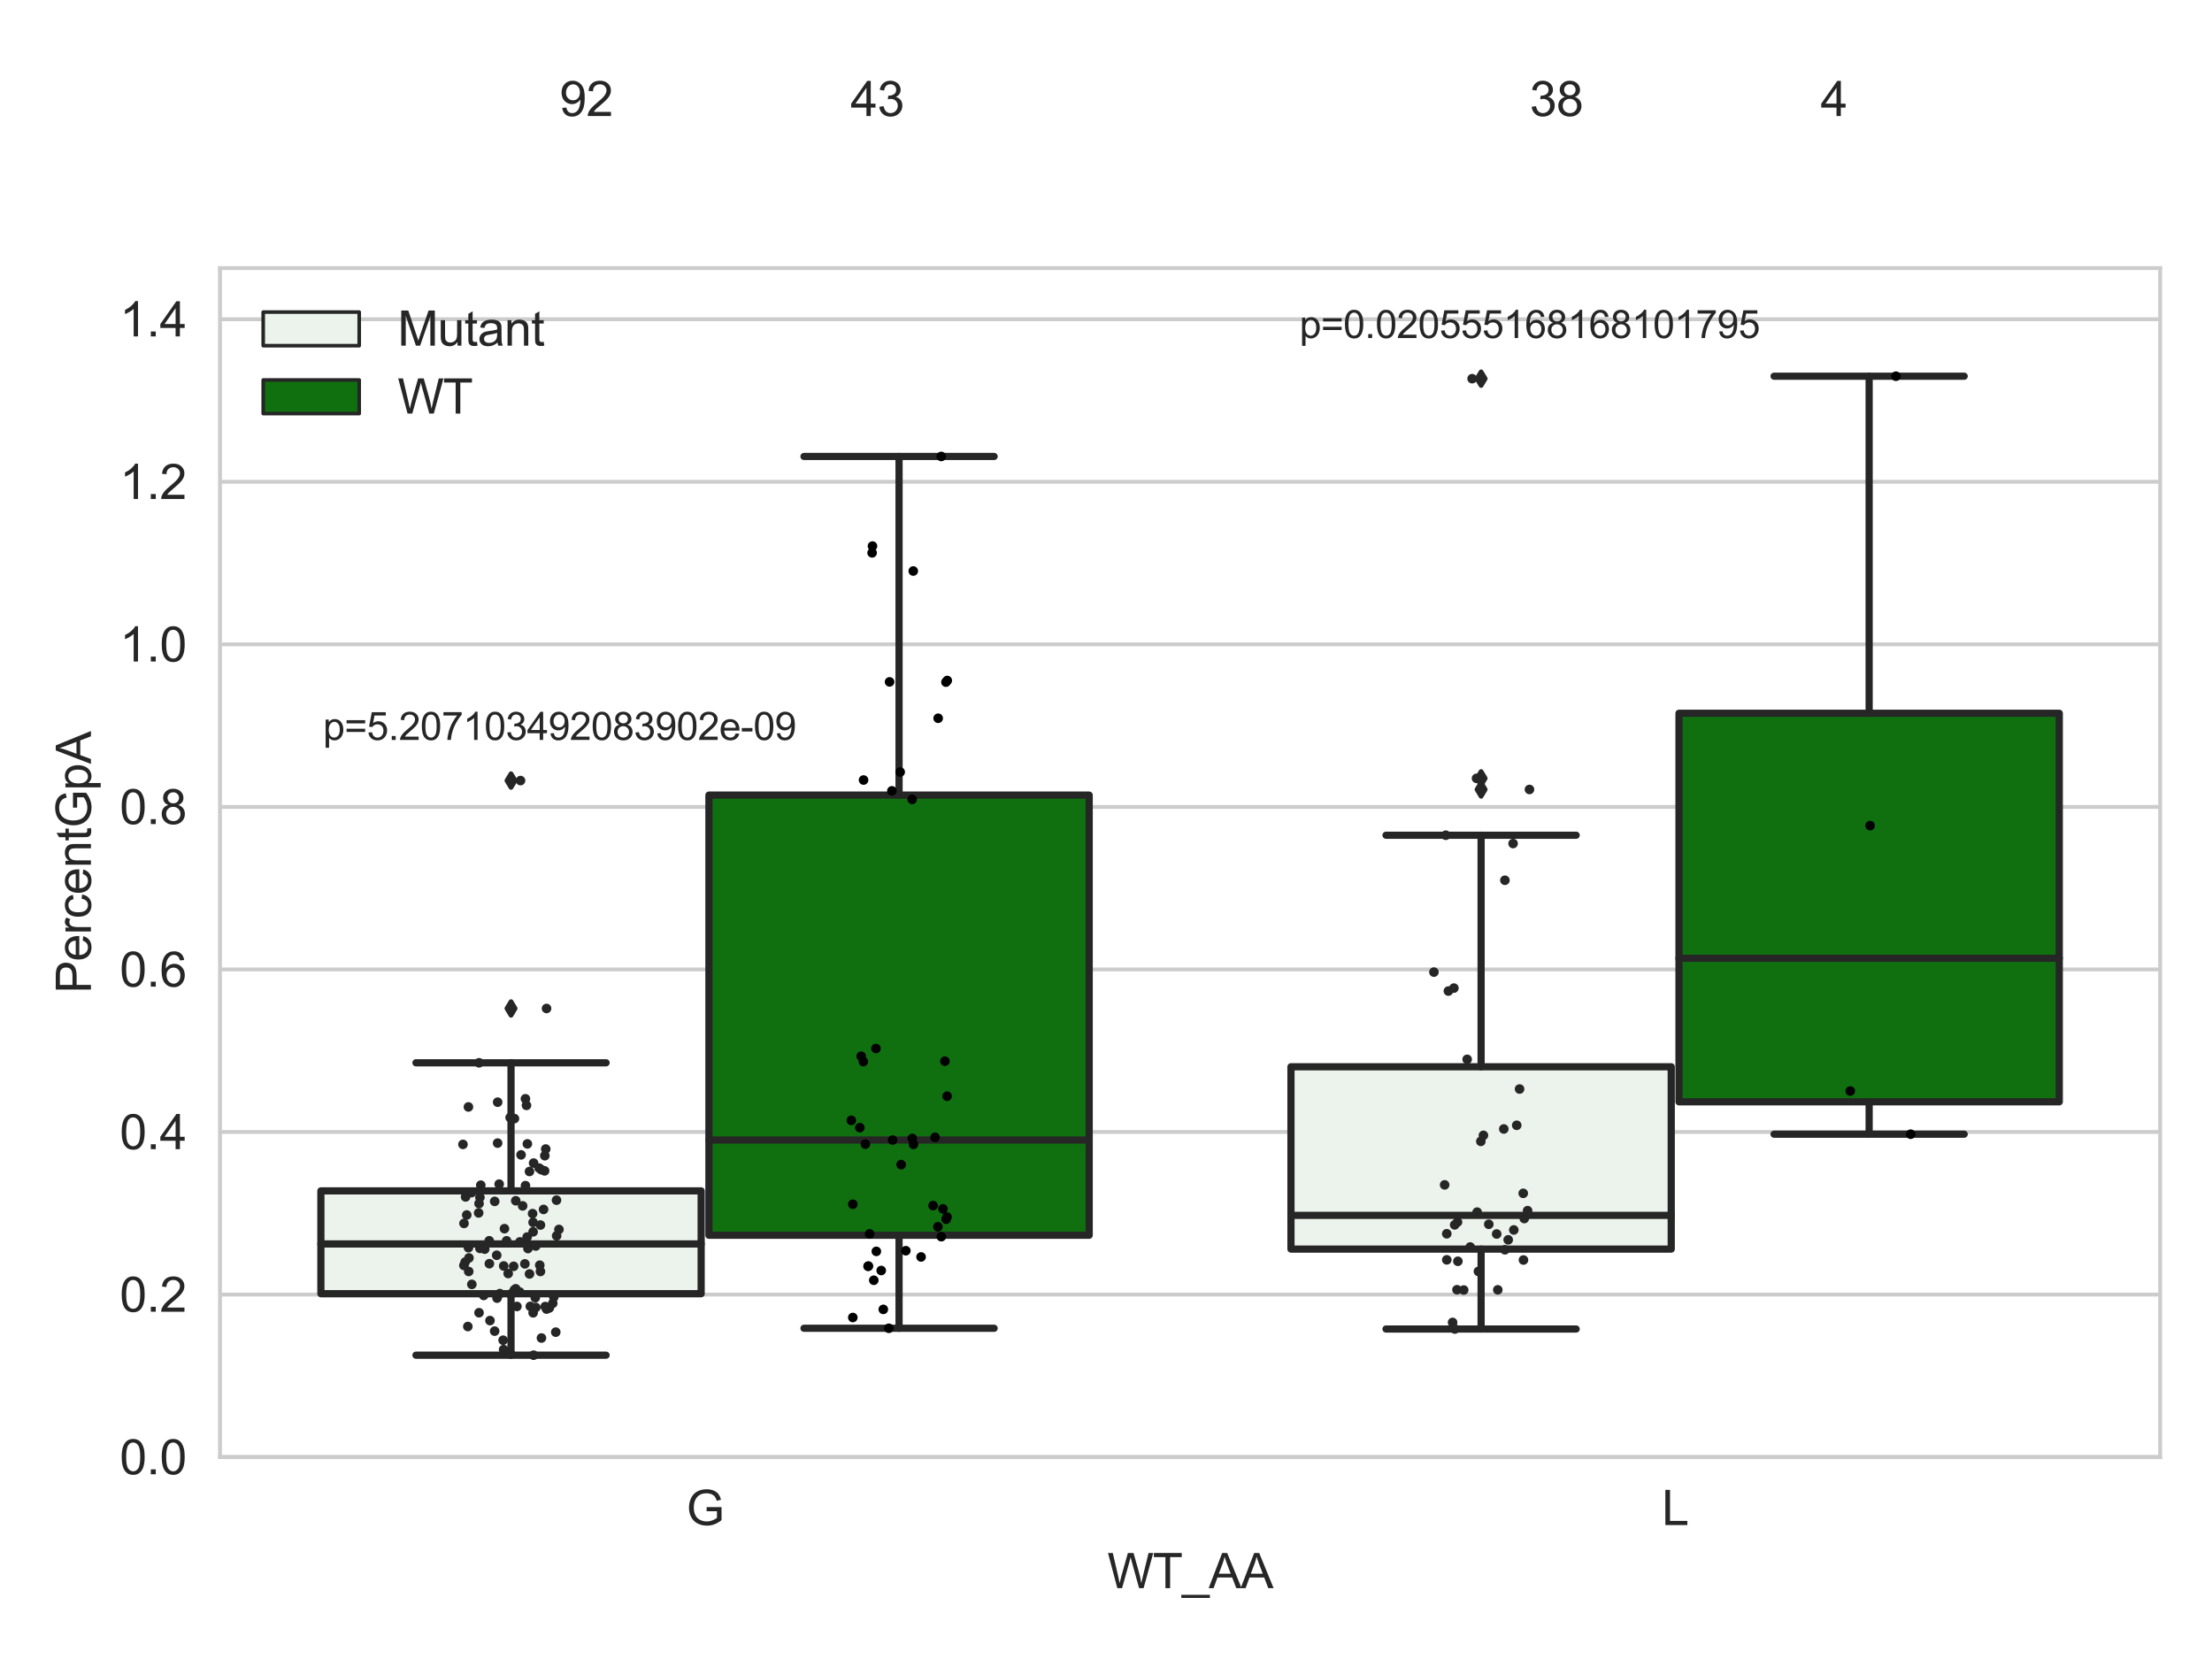 <?xml version="1.0" encoding="utf-8" standalone="no"?>
<!DOCTYPE svg PUBLIC "-//W3C//DTD SVG 1.1//EN"
  "http://www.w3.org/Graphics/SVG/1.1/DTD/svg11.dtd">
<svg xmlns:xlink="http://www.w3.org/1999/xlink" width="460.8pt" height="345.6pt" viewBox="0 0 460.8 345.6" xmlns="http://www.w3.org/2000/svg" version="1.1">
 <defs>
  <style type="text/css">*{stroke-linejoin: round; stroke-linecap: butt}</style>
 </defs>
 <g id="figure_1">
  <g id="patch_1">
   <path d="M 0 345.6 
L 460.8 345.6 
L 460.8 0 
L 0 0 
z
" style="fill: #ffffff"/>
  </g>
  <g id="axes_1">
   <g id="patch_2">
    <path d="M 45.83 303.539 
L 450 303.539 
L 450 55.853 
L 45.83 55.853 
z
" style="fill: #ffffff"/>
   </g>
   <g id="matplotlib.axis_1">
    <g id="xtick_1">
     <g id="text_1">
      <!-- G -->
      <g style="fill: #262626" transform="translate(142.983 317.697)scale(0.1 -0.1)">
       <defs>
        <path id="ArialMT-47" d="M 2638 1797 
L 2638 2334 
L 4578 2338 
L 4578 638 
Q 4131 281 3656 101 
Q 3181 -78 2681 -78 
Q 2006 -78 1454 211 
Q 903 500 622 1047 
Q 341 1594 341 2269 
Q 341 2938 620 3517 
Q 900 4097 1425 4378 
Q 1950 4659 2634 4659 
Q 3131 4659 3532 4498 
Q 3934 4338 4162 4050 
Q 4391 3763 4509 3300 
L 3963 3150 
Q 3859 3500 3706 3700 
Q 3553 3900 3268 4020 
Q 2984 4141 2638 4141 
Q 2222 4141 1919 4014 
Q 1616 3888 1430 3681 
Q 1244 3475 1141 3228 
Q 966 2803 966 2306 
Q 966 1694 1177 1281 
Q 1388 869 1791 669 
Q 2194 469 2647 469 
Q 3041 469 3416 620 
Q 3791 772 3984 944 
L 3984 1797 
L 2638 1797 
z
" transform="scale(0.016)"/>
       </defs>
       <use xlink:href="#ArialMT-47"/>
      </g>
     </g>
    </g>
    <g id="xtick_2">
     <g id="text_2">
      <!-- L -->
      <g style="fill: #262626" transform="translate(346.177 317.697)scale(0.1 -0.1)">
       <defs>
        <path id="ArialMT-4c" d="M 469 0 
L 469 4581 
L 1075 4581 
L 1075 541 
L 3331 541 
L 3331 0 
L 469 0 
z
" transform="scale(0.016)"/>
       </defs>
       <use xlink:href="#ArialMT-4c"/>
      </g>
     </g>
    </g>
    <g id="text_3">
     <!-- WT_AA -->
     <g style="fill: #262626" transform="translate(230.691 330.842)scale(0.1 -0.1)">
      <defs>
       <path id="ArialMT-57" d="M 1294 0 
L 78 4581 
L 700 4581 
L 1397 1578 
Q 1509 1106 1591 641 
Q 1766 1375 1797 1488 
L 2669 4581 
L 3400 4581 
L 4056 2263 
Q 4303 1400 4413 641 
Q 4500 1075 4641 1638 
L 5359 4581 
L 5969 4581 
L 4713 0 
L 4128 0 
L 3163 3491 
Q 3041 3928 3019 4028 
Q 2947 3713 2884 3491 
L 1913 0 
L 1294 0 
z
" transform="scale(0.016)"/>
       <path id="ArialMT-54" d="M 1659 0 
L 1659 4041 
L 150 4041 
L 150 4581 
L 3781 4581 
L 3781 4041 
L 2266 4041 
L 2266 0 
L 1659 0 
z
" transform="scale(0.016)"/>
       <path id="ArialMT-5f" d="M -97 -1272 
L -97 -866 
L 3631 -866 
L 3631 -1272 
L -97 -1272 
z
" transform="scale(0.016)"/>
       <path id="ArialMT-41" d="M -9 0 
L 1750 4581 
L 2403 4581 
L 4278 0 
L 3588 0 
L 3053 1388 
L 1138 1388 
L 634 0 
L -9 0 
z
M 1313 1881 
L 2866 1881 
L 2388 3150 
Q 2169 3728 2063 4100 
Q 1975 3659 1816 3225 
L 1313 1881 
z
" transform="scale(0.016)"/>
      </defs>
      <use xlink:href="#ArialMT-57"/>
      <use xlink:href="#ArialMT-54" x="94.385"/>
      <use xlink:href="#ArialMT-5f" x="155.469"/>
      <use xlink:href="#ArialMT-41" x="211.084"/>
      <use xlink:href="#ArialMT-41" x="277.783"/>
     </g>
    </g>
   </g>
   <g id="matplotlib.axis_2">
    <g id="ytick_1">
     <g id="line2d_1">
      <path d="M 45.83 303.539 
L 450 303.539 
" clip-path="url(#p9d0cfd1ca3)" style="fill: none; stroke: #cccccc; stroke-width: 0.8; stroke-linecap: round"/>
     </g>
     <g id="text_4">
      <!-- 0.0 -->
      <g style="fill: #262626" transform="translate(24.93 307.118)scale(0.1 -0.1)">
       <defs>
        <path id="ArialMT-30" d="M 266 2259 
Q 266 3072 433 3567 
Q 600 4063 929 4331 
Q 1259 4600 1759 4600 
Q 2128 4600 2406 4451 
Q 2684 4303 2865 4023 
Q 3047 3744 3150 3342 
Q 3253 2941 3253 2259 
Q 3253 1453 3087 958 
Q 2922 463 2592 192 
Q 2263 -78 1759 -78 
Q 1097 -78 719 397 
Q 266 969 266 2259 
z
M 844 2259 
Q 844 1131 1108 757 
Q 1372 384 1759 384 
Q 2147 384 2411 759 
Q 2675 1134 2675 2259 
Q 2675 3391 2411 3762 
Q 2147 4134 1753 4134 
Q 1366 4134 1134 3806 
Q 844 3388 844 2259 
z
" transform="scale(0.016)"/>
        <path id="ArialMT-2e" d="M 581 0 
L 581 641 
L 1222 641 
L 1222 0 
L 581 0 
z
" transform="scale(0.016)"/>
       </defs>
       <use xlink:href="#ArialMT-30"/>
       <use xlink:href="#ArialMT-2e" x="55.615"/>
       <use xlink:href="#ArialMT-30" x="83.398"/>
      </g>
     </g>
    </g>
    <g id="ytick_2">
     <g id="line2d_2">
      <path d="M 45.83 269.676 
L 450 269.676 
" clip-path="url(#p9d0cfd1ca3)" style="fill: none; stroke: #cccccc; stroke-width: 0.8; stroke-linecap: round"/>
     </g>
     <g id="text_5">
      <!-- 0.2 -->
      <g style="fill: #262626" transform="translate(24.93 273.255)scale(0.1 -0.1)">
       <defs>
        <path id="ArialMT-32" d="M 3222 541 
L 3222 0 
L 194 0 
Q 188 203 259 391 
Q 375 700 629 1000 
Q 884 1300 1366 1694 
Q 2113 2306 2375 2664 
Q 2638 3022 2638 3341 
Q 2638 3675 2398 3904 
Q 2159 4134 1775 4134 
Q 1369 4134 1125 3890 
Q 881 3647 878 3216 
L 300 3275 
Q 359 3922 746 4261 
Q 1134 4600 1788 4600 
Q 2447 4600 2831 4234 
Q 3216 3869 3216 3328 
Q 3216 3053 3103 2787 
Q 2991 2522 2730 2228 
Q 2469 1934 1863 1422 
Q 1356 997 1212 845 
Q 1069 694 975 541 
L 3222 541 
z
" transform="scale(0.016)"/>
       </defs>
       <use xlink:href="#ArialMT-30"/>
       <use xlink:href="#ArialMT-2e" x="55.615"/>
       <use xlink:href="#ArialMT-32" x="83.398"/>
      </g>
     </g>
    </g>
    <g id="ytick_3">
     <g id="line2d_3">
      <path d="M 45.83 235.814 
L 450 235.814 
" clip-path="url(#p9d0cfd1ca3)" style="fill: none; stroke: #cccccc; stroke-width: 0.8; stroke-linecap: round"/>
     </g>
     <g id="text_6">
      <!-- 0.4 -->
      <g style="fill: #262626" transform="translate(24.93 239.393)scale(0.1 -0.1)">
       <defs>
        <path id="ArialMT-34" d="M 2069 0 
L 2069 1097 
L 81 1097 
L 81 1613 
L 2172 4581 
L 2631 4581 
L 2631 1613 
L 3250 1613 
L 3250 1097 
L 2631 1097 
L 2631 0 
L 2069 0 
z
M 2069 1613 
L 2069 3678 
L 634 1613 
L 2069 1613 
z
" transform="scale(0.016)"/>
       </defs>
       <use xlink:href="#ArialMT-30"/>
       <use xlink:href="#ArialMT-2e" x="55.615"/>
       <use xlink:href="#ArialMT-34" x="83.398"/>
      </g>
     </g>
    </g>
    <g id="ytick_4">
     <g id="line2d_4">
      <path d="M 45.83 201.952 
L 450 201.952 
" clip-path="url(#p9d0cfd1ca3)" style="fill: none; stroke: #cccccc; stroke-width: 0.8; stroke-linecap: round"/>
     </g>
     <g id="text_7">
      <!-- 0.6 -->
      <g style="fill: #262626" transform="translate(24.93 205.531)scale(0.1 -0.1)">
       <defs>
        <path id="ArialMT-36" d="M 3184 3459 
L 2625 3416 
Q 2550 3747 2413 3897 
Q 2184 4138 1850 4138 
Q 1581 4138 1378 3988 
Q 1113 3794 959 3422 
Q 806 3050 800 2363 
Q 1003 2672 1297 2822 
Q 1591 2972 1913 2972 
Q 2475 2972 2870 2558 
Q 3266 2144 3266 1488 
Q 3266 1056 3080 686 
Q 2894 316 2569 119 
Q 2244 -78 1831 -78 
Q 1128 -78 684 439 
Q 241 956 241 2144 
Q 241 3472 731 4075 
Q 1159 4600 1884 4600 
Q 2425 4600 2770 4297 
Q 3116 3994 3184 3459 
z
M 888 1484 
Q 888 1194 1011 928 
Q 1134 663 1356 523 
Q 1578 384 1822 384 
Q 2178 384 2434 671 
Q 2691 959 2691 1453 
Q 2691 1928 2437 2201 
Q 2184 2475 1800 2475 
Q 1419 2475 1153 2201 
Q 888 1928 888 1484 
z
" transform="scale(0.016)"/>
       </defs>
       <use xlink:href="#ArialMT-30"/>
       <use xlink:href="#ArialMT-2e" x="55.615"/>
       <use xlink:href="#ArialMT-36" x="83.398"/>
      </g>
     </g>
    </g>
    <g id="ytick_5">
     <g id="line2d_5">
      <path d="M 45.83 168.089 
L 450 168.089 
" clip-path="url(#p9d0cfd1ca3)" style="fill: none; stroke: #cccccc; stroke-width: 0.8; stroke-linecap: round"/>
     </g>
     <g id="text_8">
      <!-- 0.8 -->
      <g style="fill: #262626" transform="translate(24.93 171.668)scale(0.1 -0.1)">
       <defs>
        <path id="ArialMT-38" d="M 1131 2484 
Q 781 2613 612 2850 
Q 444 3088 444 3419 
Q 444 3919 803 4259 
Q 1163 4600 1759 4600 
Q 2359 4600 2725 4251 
Q 3091 3903 3091 3403 
Q 3091 3084 2923 2848 
Q 2756 2613 2416 2484 
Q 2838 2347 3058 2040 
Q 3278 1734 3278 1309 
Q 3278 722 2862 322 
Q 2447 -78 1769 -78 
Q 1091 -78 675 323 
Q 259 725 259 1325 
Q 259 1772 486 2073 
Q 713 2375 1131 2484 
z
M 1019 3438 
Q 1019 3113 1228 2906 
Q 1438 2700 1772 2700 
Q 2097 2700 2305 2904 
Q 2513 3109 2513 3406 
Q 2513 3716 2298 3927 
Q 2084 4138 1766 4138 
Q 1444 4138 1231 3931 
Q 1019 3725 1019 3438 
z
M 838 1322 
Q 838 1081 952 856 
Q 1066 631 1291 507 
Q 1516 384 1775 384 
Q 2178 384 2440 643 
Q 2703 903 2703 1303 
Q 2703 1709 2433 1975 
Q 2163 2241 1756 2241 
Q 1359 2241 1098 1978 
Q 838 1716 838 1322 
z
" transform="scale(0.016)"/>
       </defs>
       <use xlink:href="#ArialMT-30"/>
       <use xlink:href="#ArialMT-2e" x="55.615"/>
       <use xlink:href="#ArialMT-38" x="83.398"/>
      </g>
     </g>
    </g>
    <g id="ytick_6">
     <g id="line2d_6">
      <path d="M 45.83 134.227 
L 450 134.227 
" clip-path="url(#p9d0cfd1ca3)" style="fill: none; stroke: #cccccc; stroke-width: 0.8; stroke-linecap: round"/>
     </g>
     <g id="text_9">
      <!-- 1.0 -->
      <g style="fill: #262626" transform="translate(24.93 137.806)scale(0.1 -0.1)">
       <defs>
        <path id="ArialMT-31" d="M 2384 0 
L 1822 0 
L 1822 3584 
Q 1619 3391 1289 3197 
Q 959 3003 697 2906 
L 697 3450 
Q 1169 3672 1522 3987 
Q 1875 4303 2022 4600 
L 2384 4600 
L 2384 0 
z
" transform="scale(0.016)"/>
       </defs>
       <use xlink:href="#ArialMT-31"/>
       <use xlink:href="#ArialMT-2e" x="55.615"/>
       <use xlink:href="#ArialMT-30" x="83.398"/>
      </g>
     </g>
    </g>
    <g id="ytick_7">
     <g id="line2d_7">
      <path d="M 45.83 100.365 
L 450 100.365 
" clip-path="url(#p9d0cfd1ca3)" style="fill: none; stroke: #cccccc; stroke-width: 0.8; stroke-linecap: round"/>
     </g>
     <g id="text_10">
      <!-- 1.2 -->
      <g style="fill: #262626" transform="translate(24.93 103.943)scale(0.1 -0.1)">
       <use xlink:href="#ArialMT-31"/>
       <use xlink:href="#ArialMT-2e" x="55.615"/>
       <use xlink:href="#ArialMT-32" x="83.398"/>
      </g>
     </g>
    </g>
    <g id="ytick_8">
     <g id="line2d_8">
      <path d="M 45.83 66.502 
L 450 66.502 
" clip-path="url(#p9d0cfd1ca3)" style="fill: none; stroke: #cccccc; stroke-width: 0.8; stroke-linecap: round"/>
     </g>
     <g id="text_11">
      <!-- 1.4 -->
      <g style="fill: #262626" transform="translate(24.93 70.081)scale(0.1 -0.1)">
       <use xlink:href="#ArialMT-31"/>
       <use xlink:href="#ArialMT-2e" x="55.615"/>
       <use xlink:href="#ArialMT-34" x="83.398"/>
      </g>
     </g>
    </g>
    <g id="text_12">
     <!-- PercentGpA -->
     <g style="fill: #262626" transform="translate(18.942 206.931)rotate(-90)scale(0.1 -0.1)">
      <defs>
       <path id="ArialMT-50" d="M 494 0 
L 494 4581 
L 2222 4581 
Q 2678 4581 2919 4538 
Q 3256 4481 3484 4323 
Q 3713 4166 3852 3881 
Q 3991 3597 3991 3256 
Q 3991 2672 3619 2267 
Q 3247 1863 2275 1863 
L 1100 1863 
L 1100 0 
L 494 0 
z
M 1100 2403 
L 2284 2403 
Q 2872 2403 3119 2622 
Q 3366 2841 3366 3238 
Q 3366 3525 3220 3729 
Q 3075 3934 2838 4000 
Q 2684 4041 2272 4041 
L 1100 4041 
L 1100 2403 
z
" transform="scale(0.016)"/>
       <path id="ArialMT-65" d="M 2694 1069 
L 3275 997 
Q 3138 488 2766 206 
Q 2394 -75 1816 -75 
Q 1088 -75 661 373 
Q 234 822 234 1631 
Q 234 2469 665 2931 
Q 1097 3394 1784 3394 
Q 2450 3394 2872 2941 
Q 3294 2488 3294 1666 
Q 3294 1616 3291 1516 
L 816 1516 
Q 847 969 1125 678 
Q 1403 388 1819 388 
Q 2128 388 2347 550 
Q 2566 713 2694 1069 
z
M 847 1978 
L 2700 1978 
Q 2663 2397 2488 2606 
Q 2219 2931 1791 2931 
Q 1403 2931 1139 2672 
Q 875 2413 847 1978 
z
" transform="scale(0.016)"/>
       <path id="ArialMT-72" d="M 416 0 
L 416 3319 
L 922 3319 
L 922 2816 
Q 1116 3169 1280 3281 
Q 1444 3394 1641 3394 
Q 1925 3394 2219 3213 
L 2025 2691 
Q 1819 2813 1613 2813 
Q 1428 2813 1281 2702 
Q 1134 2591 1072 2394 
Q 978 2094 978 1738 
L 978 0 
L 416 0 
z
" transform="scale(0.016)"/>
       <path id="ArialMT-63" d="M 2588 1216 
L 3141 1144 
Q 3050 572 2676 248 
Q 2303 -75 1759 -75 
Q 1078 -75 664 370 
Q 250 816 250 1647 
Q 250 2184 428 2587 
Q 606 2991 970 3192 
Q 1334 3394 1763 3394 
Q 2303 3394 2647 3120 
Q 2991 2847 3088 2344 
L 2541 2259 
Q 2463 2594 2264 2762 
Q 2066 2931 1784 2931 
Q 1359 2931 1093 2626 
Q 828 2322 828 1663 
Q 828 994 1084 691 
Q 1341 388 1753 388 
Q 2084 388 2306 591 
Q 2528 794 2588 1216 
z
" transform="scale(0.016)"/>
       <path id="ArialMT-6e" d="M 422 0 
L 422 3319 
L 928 3319 
L 928 2847 
Q 1294 3394 1984 3394 
Q 2284 3394 2536 3286 
Q 2788 3178 2913 3003 
Q 3038 2828 3088 2588 
Q 3119 2431 3119 2041 
L 3119 0 
L 2556 0 
L 2556 2019 
Q 2556 2363 2490 2533 
Q 2425 2703 2258 2804 
Q 2091 2906 1866 2906 
Q 1506 2906 1245 2678 
Q 984 2450 984 1813 
L 984 0 
L 422 0 
z
" transform="scale(0.016)"/>
       <path id="ArialMT-74" d="M 1650 503 
L 1731 6 
Q 1494 -44 1306 -44 
Q 1000 -44 831 53 
Q 663 150 594 308 
Q 525 466 525 972 
L 525 2881 
L 113 2881 
L 113 3319 
L 525 3319 
L 525 4141 
L 1084 4478 
L 1084 3319 
L 1650 3319 
L 1650 2881 
L 1084 2881 
L 1084 941 
Q 1084 700 1114 631 
Q 1144 563 1211 522 
Q 1278 481 1403 481 
Q 1497 481 1650 503 
z
" transform="scale(0.016)"/>
       <path id="ArialMT-70" d="M 422 -1272 
L 422 3319 
L 934 3319 
L 934 2888 
Q 1116 3141 1344 3267 
Q 1572 3394 1897 3394 
Q 2322 3394 2647 3175 
Q 2972 2956 3137 2557 
Q 3303 2159 3303 1684 
Q 3303 1175 3120 767 
Q 2938 359 2589 142 
Q 2241 -75 1856 -75 
Q 1575 -75 1351 44 
Q 1128 163 984 344 
L 984 -1272 
L 422 -1272 
z
M 931 1641 
Q 931 1000 1190 694 
Q 1450 388 1819 388 
Q 2194 388 2461 705 
Q 2728 1022 2728 1688 
Q 2728 2322 2467 2637 
Q 2206 2953 1844 2953 
Q 1484 2953 1207 2617 
Q 931 2281 931 1641 
z
" transform="scale(0.016)"/>
      </defs>
      <use xlink:href="#ArialMT-50"/>
      <use xlink:href="#ArialMT-65" x="66.699"/>
      <use xlink:href="#ArialMT-72" x="122.314"/>
      <use xlink:href="#ArialMT-63" x="155.615"/>
      <use xlink:href="#ArialMT-65" x="205.615"/>
      <use xlink:href="#ArialMT-6e" x="261.23"/>
      <use xlink:href="#ArialMT-74" x="316.846"/>
      <use xlink:href="#ArialMT-47" x="344.629"/>
      <use xlink:href="#ArialMT-70" x="422.412"/>
      <use xlink:href="#ArialMT-41" x="478.027"/>
     </g>
    </g>
   </g>
   <g id="patch_3">
    <path d="M 66.847 269.506 
L 146.064 269.506 
L 146.064 248.079 
L 66.847 248.079 
L 66.847 269.506 
z
" clip-path="url(#p9d0cfd1ca3)" style="fill: #ecf2ec; stroke: #262626; stroke-width: 1.5; stroke-linejoin: miter"/>
   </g>
   <g id="patch_4">
    <path d="M 147.681 257.328 
L 226.898 257.328 
L 226.898 165.635 
L 147.681 165.635 
L 147.681 257.328 
z
" clip-path="url(#p9d0cfd1ca3)" style="fill: #107010; stroke: #262626; stroke-width: 1.5; stroke-linejoin: miter"/>
   </g>
   <g id="patch_5">
    <path d="M 268.932 260.207 
L 348.149 260.207 
L 348.149 222.225 
L 268.932 222.225 
L 268.932 260.207 
z
" clip-path="url(#p9d0cfd1ca3)" style="fill: #ecf2ec; stroke: #262626; stroke-width: 1.5; stroke-linejoin: miter"/>
   </g>
   <g id="patch_6">
    <path d="M 349.766 229.531 
L 428.983 229.531 
L 428.983 148.585 
L 349.766 148.585 
L 349.766 229.531 
z
" clip-path="url(#p9d0cfd1ca3)" style="fill: #107010; stroke: #262626; stroke-width: 1.5; stroke-linejoin: miter"/>
   </g>
   <g id="patch_7">
    <path d="M 146.873 303.539 
L 146.873 303.539 
L 146.873 303.539 
L 146.873 303.539 
z
" clip-path="url(#p9d0cfd1ca3)" style="fill: #ecf2ec; stroke: #262626; stroke-width: 0.75; stroke-linejoin: miter"/>
   </g>
   <g id="patch_8">
    <path d="M 146.873 303.539 
L 146.873 303.539 
L 146.873 303.539 
L 146.873 303.539 
z
" clip-path="url(#p9d0cfd1ca3)" style="fill: #107010; stroke: #262626; stroke-width: 0.75; stroke-linejoin: miter"/>
   </g>
   <g id="PathCollection_1"/>
   <g id="PathCollection_2"/>
   <g id="line2d_9">
    <path d="M 106.456 269.506 
L 106.456 282.311 
" clip-path="url(#p9d0cfd1ca3)" style="fill: none; stroke: #262626; stroke-width: 1.5; stroke-linecap: round"/>
   </g>
   <g id="line2d_10">
    <path d="M 106.456 248.079 
L 106.456 221.4 
" clip-path="url(#p9d0cfd1ca3)" style="fill: none; stroke: #262626; stroke-width: 1.5; stroke-linecap: round"/>
   </g>
   <g id="line2d_11">
    <path d="M 86.651 282.311 
L 126.26 282.311 
" clip-path="url(#p9d0cfd1ca3)" style="fill: none; stroke: #262626; stroke-width: 1.5; stroke-linecap: round"/>
   </g>
   <g id="line2d_12">
    <path d="M 86.651 221.4 
L 126.26 221.4 
" clip-path="url(#p9d0cfd1ca3)" style="fill: none; stroke: #262626; stroke-width: 1.5; stroke-linecap: round"/>
   </g>
   <g id="line2d_13">
    <defs>
     <path id="me311aeb0b1" d="M -0 1.414 
L 0.849 0 
L 0 -1.414 
L -0.849 -0 
z
" style="stroke: #262626; stroke-linejoin: miter"/>
    </defs>
    <g clip-path="url(#p9d0cfd1ca3)">
     <use xlink:href="#me311aeb0b1" x="106.456" y="210.082" style="fill: #262626; stroke: #262626; stroke-linejoin: miter"/>
     <use xlink:href="#me311aeb0b1" x="106.456" y="162.609" style="fill: #262626; stroke: #262626; stroke-linejoin: miter"/>
    </g>
   </g>
   <g id="line2d_14">
    <path d="M 187.29 257.328 
L 187.29 276.703 
" clip-path="url(#p9d0cfd1ca3)" style="fill: none; stroke: #262626; stroke-width: 1.5; stroke-linecap: round"/>
   </g>
   <g id="line2d_15">
    <path d="M 187.29 165.635 
L 187.29 95.089 
" clip-path="url(#p9d0cfd1ca3)" style="fill: none; stroke: #262626; stroke-width: 1.5; stroke-linecap: round"/>
   </g>
   <g id="line2d_16">
    <path d="M 167.485 276.703 
L 207.094 276.703 
" clip-path="url(#p9d0cfd1ca3)" style="fill: none; stroke: #262626; stroke-width: 1.5; stroke-linecap: round"/>
   </g>
   <g id="line2d_17">
    <path d="M 167.485 95.089 
L 207.094 95.089 
" clip-path="url(#p9d0cfd1ca3)" style="fill: none; stroke: #262626; stroke-width: 1.5; stroke-linecap: round"/>
   </g>
   <g id="line2d_18"/>
   <g id="line2d_19">
    <path d="M 308.541 260.207 
L 308.541 276.856 
" clip-path="url(#p9d0cfd1ca3)" style="fill: none; stroke: #262626; stroke-width: 1.5; stroke-linecap: round"/>
   </g>
   <g id="line2d_20">
    <path d="M 308.541 222.225 
L 308.541 173.993 
" clip-path="url(#p9d0cfd1ca3)" style="fill: none; stroke: #262626; stroke-width: 1.5; stroke-linecap: round"/>
   </g>
   <g id="line2d_21">
    <path d="M 288.736 276.856 
L 328.345 276.856 
" clip-path="url(#p9d0cfd1ca3)" style="fill: none; stroke: #262626; stroke-width: 1.5; stroke-linecap: round"/>
   </g>
   <g id="line2d_22">
    <path d="M 288.736 173.993 
L 328.345 173.993 
" clip-path="url(#p9d0cfd1ca3)" style="fill: none; stroke: #262626; stroke-width: 1.5; stroke-linecap: round"/>
   </g>
   <g id="line2d_23">
    <g clip-path="url(#p9d0cfd1ca3)">
     <use xlink:href="#me311aeb0b1" x="308.541" y="162.144" style="fill: #262626; stroke: #262626; stroke-linejoin: miter"/>
     <use xlink:href="#me311aeb0b1" x="308.541" y="164.462" style="fill: #262626; stroke: #262626; stroke-linejoin: miter"/>
     <use xlink:href="#me311aeb0b1" x="308.541" y="78.884" style="fill: #262626; stroke: #262626; stroke-linejoin: miter"/>
    </g>
   </g>
   <g id="line2d_24">
    <path d="M 389.375 229.531 
L 389.375 236.273 
" clip-path="url(#p9d0cfd1ca3)" style="fill: none; stroke: #262626; stroke-width: 1.5; stroke-linecap: round"/>
   </g>
   <g id="line2d_25">
    <path d="M 389.375 148.585 
L 389.375 78.37 
" clip-path="url(#p9d0cfd1ca3)" style="fill: none; stroke: #262626; stroke-width: 1.5; stroke-linecap: round"/>
   </g>
   <g id="line2d_26">
    <path d="M 369.57 236.273 
L 409.179 236.273 
" clip-path="url(#p9d0cfd1ca3)" style="fill: none; stroke: #262626; stroke-width: 1.5; stroke-linecap: round"/>
   </g>
   <g id="line2d_27">
    <path d="M 369.57 78.37 
L 409.179 78.37 
" clip-path="url(#p9d0cfd1ca3)" style="fill: none; stroke: #262626; stroke-width: 1.5; stroke-linecap: round"/>
   </g>
   <g id="line2d_28"/>
   <g id="line2d_29">
    <path d="M 66.847 259.136 
L 146.064 259.136 
" clip-path="url(#p9d0cfd1ca3)" style="fill: none; stroke: #262626; stroke-width: 1.5; stroke-linecap: round"/>
   </g>
   <g id="line2d_30">
    <path d="M 147.681 237.493 
L 226.898 237.493 
" clip-path="url(#p9d0cfd1ca3)" style="fill: none; stroke: #262626; stroke-width: 1.5; stroke-linecap: round"/>
   </g>
   <g id="line2d_31">
    <path d="M 268.932 253.178 
L 348.149 253.178 
" clip-path="url(#p9d0cfd1ca3)" style="fill: none; stroke: #262626; stroke-width: 1.5; stroke-linecap: round"/>
   </g>
   <g id="line2d_32">
    <path d="M 349.766 199.636 
L 428.983 199.636 
" clip-path="url(#p9d0cfd1ca3)" style="fill: none; stroke: #262626; stroke-width: 1.5; stroke-linecap: round"/>
   </g>
   <g id="patch_9">
    <path d="M 45.83 303.539 
L 45.83 55.853 
" style="fill: none; stroke: #cccccc; stroke-width: 0.8; stroke-linejoin: miter; stroke-linecap: square"/>
   </g>
   <g id="patch_10">
    <path d="M 450 303.539 
L 450 55.853 
" style="fill: none; stroke: #cccccc; stroke-width: 0.8; stroke-linejoin: miter; stroke-linecap: square"/>
   </g>
   <g id="patch_11">
    <path d="M 45.83 303.539 
L 450 303.539 
" style="fill: none; stroke: #cccccc; stroke-width: 0.8; stroke-linejoin: miter; stroke-linecap: square"/>
   </g>
   <g id="patch_12">
    <path d="M 45.83 55.853 
L 450 55.853 
" style="fill: none; stroke: #cccccc; stroke-width: 0.8; stroke-linejoin: miter; stroke-linecap: square"/>
   </g>
   <g id="PathCollection_3">
    <defs>
     <path id="C0_0_94b80b15ce" d="M 0 1 
C 0.265 1 0.52 0.895 0.707 0.707 
C 0.895 0.52 1 0.265 1 -0 
C 1 -0.265 0.895 -0.52 0.707 -0.707 
C 0.52 -0.895 0.265 -1 0 -1 
C -0.265 -1 -0.52 -0.895 -0.707 -0.707 
C -0.895 -0.52 -1 -0.265 -1 0 
C -1 0.265 -0.895 0.52 -0.707 0.707 
C -0.52 0.895 -0.265 1 0 1 
z
"/>
    </defs>
    <g clip-path="url(#p9d0cfd1ca3)">
     <use xlink:href="#C0_0_94b80b15ce" x="96.898" y="262.919" style="fill: #262626"/>
    </g>
    <g clip-path="url(#p9d0cfd1ca3)">
     <use xlink:href="#C0_0_94b80b15ce" x="103.987" y="246.674" style="fill: #262626"/>
    </g>
    <g clip-path="url(#p9d0cfd1ca3)">
     <use xlink:href="#C0_0_94b80b15ce" x="113.856" y="210.082" style="fill: #262626"/>
    </g>
    <g clip-path="url(#p9d0cfd1ca3)">
     <use xlink:href="#C0_0_94b80b15ce" x="104.811" y="279.187" style="fill: #262626"/>
    </g>
    <g clip-path="url(#p9d0cfd1ca3)">
     <use xlink:href="#C0_0_94b80b15ce" x="97.458" y="276.336" style="fill: #262626"/>
    </g>
    <g clip-path="url(#p9d0cfd1ca3)">
     <use xlink:href="#C0_0_94b80b15ce" x="108.434" y="162.609" style="fill: #262626"/>
    </g>
    <g clip-path="url(#p9d0cfd1ca3)">
     <use xlink:href="#C0_0_94b80b15ce" x="100.976" y="260.223" style="fill: #262626"/>
    </g>
    <g clip-path="url(#p9d0cfd1ca3)">
     <use xlink:href="#C0_0_94b80b15ce" x="105.865" y="265.298" style="fill: #262626"/>
    </g>
    <g clip-path="url(#p9d0cfd1ca3)">
     <use xlink:href="#C0_0_94b80b15ce" x="113.686" y="239.361" style="fill: #262626"/>
    </g>
    <g clip-path="url(#p9d0cfd1ca3)">
     <use xlink:href="#C0_0_94b80b15ce" x="113.236" y="251.949" style="fill: #262626"/>
    </g>
    <g clip-path="url(#p9d0cfd1ca3)">
     <use xlink:href="#C0_0_94b80b15ce" x="111.509" y="270.336" style="fill: #262626"/>
    </g>
    <g clip-path="url(#p9d0cfd1ca3)">
     <use xlink:href="#C0_0_94b80b15ce" x="113.454" y="243.909" style="fill: #262626"/>
    </g>
    <g clip-path="url(#p9d0cfd1ca3)">
     <use xlink:href="#C0_0_94b80b15ce" x="101.911" y="258.477" style="fill: #262626"/>
    </g>
    <g clip-path="url(#p9d0cfd1ca3)">
     <use xlink:href="#C0_0_94b80b15ce" x="116.438" y="256.113" style="fill: #262626"/>
    </g>
    <g clip-path="url(#p9d0cfd1ca3)">
     <use xlink:href="#C0_0_94b80b15ce" x="108.307" y="258.708" style="fill: #262626"/>
    </g>
    <g clip-path="url(#p9d0cfd1ca3)">
     <use xlink:href="#C0_0_94b80b15ce" x="97.59" y="259.918" style="fill: #262626"/>
    </g>
    <g clip-path="url(#p9d0cfd1ca3)">
     <use xlink:href="#C0_0_94b80b15ce" x="104.933" y="263.725" style="fill: #262626"/>
    </g>
    <g clip-path="url(#p9d0cfd1ca3)">
     <use xlink:href="#C0_0_94b80b15ce" x="104.122" y="269.481" style="fill: #262626"/>
    </g>
    <g clip-path="url(#p9d0cfd1ca3)">
     <use xlink:href="#C0_0_94b80b15ce" x="112.795" y="278.734" style="fill: #262626"/>
    </g>
    <g clip-path="url(#p9d0cfd1ca3)">
     <use xlink:href="#C0_0_94b80b15ce" x="96.443" y="238.397" style="fill: #262626"/>
    </g>
    <g clip-path="url(#p9d0cfd1ca3)">
     <use xlink:href="#C0_0_94b80b15ce" x="107.001" y="263.797" style="fill: #262626"/>
    </g>
    <g clip-path="url(#p9d0cfd1ca3)">
     <use xlink:href="#C0_0_94b80b15ce" x="107.437" y="268.478" style="fill: #262626"/>
    </g>
    <g clip-path="url(#p9d0cfd1ca3)">
     <use xlink:href="#C0_0_94b80b15ce" x="103.054" y="250.268" style="fill: #262626"/>
    </g>
    <g clip-path="url(#p9d0cfd1ca3)">
     <use xlink:href="#C0_0_94b80b15ce" x="113.578" y="272.178" style="fill: #262626"/>
    </g>
    <g clip-path="url(#p9d0cfd1ca3)">
     <use xlink:href="#C0_0_94b80b15ce" x="111.609" y="259.563" style="fill: #262626"/>
    </g>
    <g clip-path="url(#p9d0cfd1ca3)">
     <use xlink:href="#C0_0_94b80b15ce" x="99.792" y="273.466" style="fill: #262626"/>
    </g>
    <g clip-path="url(#p9d0cfd1ca3)">
     <use xlink:href="#C0_0_94b80b15ce" x="101.946" y="263.252" style="fill: #262626"/>
    </g>
    <g clip-path="url(#p9d0cfd1ca3)">
     <use xlink:href="#C0_0_94b80b15ce" x="108.877" y="251.207" style="fill: #262626"/>
    </g>
    <g clip-path="url(#p9d0cfd1ca3)">
     <use xlink:href="#C0_0_94b80b15ce" x="110.474" y="272.137" style="fill: #262626"/>
    </g>
    <g clip-path="url(#p9d0cfd1ca3)">
     <use xlink:href="#C0_0_94b80b15ce" x="109.863" y="238.292" style="fill: #262626"/>
    </g>
    <g clip-path="url(#p9d0cfd1ca3)">
     <use xlink:href="#C0_0_94b80b15ce" x="100.158" y="246.892" style="fill: #262626"/>
    </g>
    <g clip-path="url(#p9d0cfd1ca3)">
     <use xlink:href="#C0_0_94b80b15ce" x="98.227" y="248.443" style="fill: #262626"/>
    </g>
    <g clip-path="url(#p9d0cfd1ca3)">
     <use xlink:href="#C0_0_94b80b15ce" x="99.979" y="260.062" style="fill: #262626"/>
    </g>
    <g clip-path="url(#p9d0cfd1ca3)">
     <use xlink:href="#C0_0_94b80b15ce" x="97.234" y="253.103" style="fill: #262626"/>
    </g>
    <g clip-path="url(#p9d0cfd1ca3)">
     <use xlink:href="#C0_0_94b80b15ce" x="112.583" y="264.872" style="fill: #262626"/>
    </g>
    <g clip-path="url(#p9d0cfd1ca3)">
     <use xlink:href="#C0_0_94b80b15ce" x="109.985" y="260.094" style="fill: #262626"/>
    </g>
    <g clip-path="url(#p9d0cfd1ca3)">
     <use xlink:href="#C0_0_94b80b15ce" x="109.458" y="228.896" style="fill: #262626"/>
    </g>
    <g clip-path="url(#p9d0cfd1ca3)">
     <use xlink:href="#C0_0_94b80b15ce" x="97.692" y="262.049" style="fill: #262626"/>
    </g>
    <g clip-path="url(#p9d0cfd1ca3)">
     <use xlink:href="#C0_0_94b80b15ce" x="114.432" y="272.472" style="fill: #262626"/>
    </g>
    <g clip-path="url(#p9d0cfd1ca3)">
     <use xlink:href="#C0_0_94b80b15ce" x="115.361" y="270.22" style="fill: #262626"/>
    </g>
    <g clip-path="url(#p9d0cfd1ca3)">
     <use xlink:href="#C0_0_94b80b15ce" x="109.465" y="246.986" style="fill: #262626"/>
    </g>
    <g clip-path="url(#p9d0cfd1ca3)">
     <use xlink:href="#C0_0_94b80b15ce" x="105.09" y="255.955" style="fill: #262626"/>
    </g>
    <g clip-path="url(#p9d0cfd1ca3)">
     <use xlink:href="#C0_0_94b80b15ce" x="106.327" y="282.031" style="fill: #262626"/>
    </g>
    <g clip-path="url(#p9d0cfd1ca3)">
     <use xlink:href="#C0_0_94b80b15ce" x="97.642" y="264.871" style="fill: #262626"/>
    </g>
    <g clip-path="url(#p9d0cfd1ca3)">
     <use xlink:href="#C0_0_94b80b15ce" x="99.978" y="249.442" style="fill: #262626"/>
    </g>
    <g clip-path="url(#p9d0cfd1ca3)">
     <use xlink:href="#C0_0_94b80b15ce" x="99.794" y="250.726" style="fill: #262626"/>
    </g>
    <g clip-path="url(#p9d0cfd1ca3)">
     <use xlink:href="#C0_0_94b80b15ce" x="106.393" y="269.581" style="fill: #262626"/>
    </g>
    <g clip-path="url(#p9d0cfd1ca3)">
     <use xlink:href="#C0_0_94b80b15ce" x="111.06" y="256.61" style="fill: #262626"/>
    </g>
    <g clip-path="url(#p9d0cfd1ca3)">
     <use xlink:href="#C0_0_94b80b15ce" x="99.795" y="221.4" style="fill: #262626"/>
    </g>
    <g clip-path="url(#p9d0cfd1ca3)">
     <use xlink:href="#C0_0_94b80b15ce" x="102.069" y="275.1" style="fill: #262626"/>
    </g>
    <g clip-path="url(#p9d0cfd1ca3)">
     <use xlink:href="#C0_0_94b80b15ce" x="115.152" y="271.508" style="fill: #262626"/>
    </g>
    <g clip-path="url(#p9d0cfd1ca3)">
     <use xlink:href="#C0_0_94b80b15ce" x="112.764" y="243.666" style="fill: #262626"/>
    </g>
    <g clip-path="url(#p9d0cfd1ca3)">
     <use xlink:href="#C0_0_94b80b15ce" x="115.933" y="250.015" style="fill: #262626"/>
    </g>
    <g clip-path="url(#p9d0cfd1ca3)">
     <use xlink:href="#C0_0_94b80b15ce" x="106.27" y="232.811" style="fill: #262626"/>
    </g>
    <g clip-path="url(#p9d0cfd1ca3)">
     <use xlink:href="#C0_0_94b80b15ce" x="111.152" y="282.311" style="fill: #262626"/>
    </g>
    <g clip-path="url(#p9d0cfd1ca3)">
     <use xlink:href="#C0_0_94b80b15ce" x="110.947" y="252.822" style="fill: #262626"/>
    </g>
    <g clip-path="url(#p9d0cfd1ca3)">
     <use xlink:href="#C0_0_94b80b15ce" x="109.816" y="257.698" style="fill: #262626"/>
    </g>
    <g clip-path="url(#p9d0cfd1ca3)">
     <use xlink:href="#C0_0_94b80b15ce" x="107.166" y="233.025" style="fill: #262626"/>
    </g>
    <g clip-path="url(#p9d0cfd1ca3)">
     <use xlink:href="#C0_0_94b80b15ce" x="111.619" y="272.369" style="fill: #262626"/>
    </g>
    <g clip-path="url(#p9d0cfd1ca3)">
     <use xlink:href="#C0_0_94b80b15ce" x="110.306" y="265.387" style="fill: #262626"/>
    </g>
    <g clip-path="url(#p9d0cfd1ca3)">
     <use xlink:href="#C0_0_94b80b15ce" x="112.315" y="243.336" style="fill: #262626"/>
    </g>
    <g clip-path="url(#p9d0cfd1ca3)">
     <use xlink:href="#C0_0_94b80b15ce" x="107.134" y="268.738" style="fill: #262626"/>
    </g>
    <g clip-path="url(#p9d0cfd1ca3)">
     <use xlink:href="#C0_0_94b80b15ce" x="96.635" y="263.612" style="fill: #262626"/>
    </g>
    <g clip-path="url(#p9d0cfd1ca3)">
     <use xlink:href="#C0_0_94b80b15ce" x="105.536" y="258.483" style="fill: #262626"/>
    </g>
    <g clip-path="url(#p9d0cfd1ca3)">
     <use xlink:href="#C0_0_94b80b15ce" x="113.495" y="240.759" style="fill: #262626"/>
    </g>
    <g clip-path="url(#p9d0cfd1ca3)">
     <use xlink:href="#C0_0_94b80b15ce" x="109.34" y="263.29" style="fill: #262626"/>
    </g>
    <g clip-path="url(#p9d0cfd1ca3)">
     <use xlink:href="#C0_0_94b80b15ce" x="97.581" y="230.595" style="fill: #262626"/>
    </g>
    <g clip-path="url(#p9d0cfd1ca3)">
     <use xlink:href="#C0_0_94b80b15ce" x="107.685" y="272.158" style="fill: #262626"/>
    </g>
    <g clip-path="url(#p9d0cfd1ca3)">
     <use xlink:href="#C0_0_94b80b15ce" x="113.854" y="272.701" style="fill: #262626"/>
    </g>
    <g clip-path="url(#p9d0cfd1ca3)">
     <use xlink:href="#C0_0_94b80b15ce" x="103.672" y="229.605" style="fill: #262626"/>
    </g>
    <g clip-path="url(#p9d0cfd1ca3)">
     <use xlink:href="#C0_0_94b80b15ce" x="96.991" y="249.338" style="fill: #262626"/>
    </g>
    <g clip-path="url(#p9d0cfd1ca3)">
     <use xlink:href="#C0_0_94b80b15ce" x="107.445" y="250.137" style="fill: #262626"/>
    </g>
    <g clip-path="url(#p9d0cfd1ca3)">
     <use xlink:href="#C0_0_94b80b15ce" x="98.292" y="267.559" style="fill: #262626"/>
    </g>
    <g clip-path="url(#p9d0cfd1ca3)">
     <use xlink:href="#C0_0_94b80b15ce" x="104.91" y="281.144" style="fill: #262626"/>
    </g>
    <g clip-path="url(#p9d0cfd1ca3)">
     <use xlink:href="#C0_0_94b80b15ce" x="112.582" y="255.196" style="fill: #262626"/>
    </g>
    <g clip-path="url(#p9d0cfd1ca3)">
     <use xlink:href="#C0_0_94b80b15ce" x="112.443" y="263.563" style="fill: #262626"/>
    </g>
    <g clip-path="url(#p9d0cfd1ca3)">
     <use xlink:href="#C0_0_94b80b15ce" x="103.472" y="261.489" style="fill: #262626"/>
    </g>
    <g clip-path="url(#p9d0cfd1ca3)">
     <use xlink:href="#C0_0_94b80b15ce" x="111.062" y="273.483" style="fill: #262626"/>
    </g>
    <g clip-path="url(#p9d0cfd1ca3)">
     <use xlink:href="#C0_0_94b80b15ce" x="96.659" y="254.859" style="fill: #262626"/>
    </g>
    <g clip-path="url(#p9d0cfd1ca3)">
     <use xlink:href="#C0_0_94b80b15ce" x="111.16" y="242.29" style="fill: #262626"/>
    </g>
    <g clip-path="url(#p9d0cfd1ca3)">
     <use xlink:href="#C0_0_94b80b15ce" x="103.663" y="238.127" style="fill: #262626"/>
    </g>
    <g clip-path="url(#p9d0cfd1ca3)">
     <use xlink:href="#C0_0_94b80b15ce" x="99.713" y="252.669" style="fill: #262626"/>
    </g>
    <g clip-path="url(#p9d0cfd1ca3)">
     <use xlink:href="#C0_0_94b80b15ce" x="108.545" y="240.58" style="fill: #262626"/>
    </g>
    <g clip-path="url(#p9d0cfd1ca3)">
     <use xlink:href="#C0_0_94b80b15ce" x="109.675" y="230.267" style="fill: #262626"/>
    </g>
    <g clip-path="url(#p9d0cfd1ca3)">
     <use xlink:href="#C0_0_94b80b15ce" x="108.271" y="269.161" style="fill: #262626"/>
    </g>
    <g clip-path="url(#p9d0cfd1ca3)">
     <use xlink:href="#C0_0_94b80b15ce" x="115.776" y="277.509" style="fill: #262626"/>
    </g>
    <g clip-path="url(#p9d0cfd1ca3)">
     <use xlink:href="#C0_0_94b80b15ce" x="110.302" y="244.041" style="fill: #262626"/>
    </g>
    <g clip-path="url(#p9d0cfd1ca3)">
     <use xlink:href="#C0_0_94b80b15ce" x="111.054" y="254.64" style="fill: #262626"/>
    </g>
    <g clip-path="url(#p9d0cfd1ca3)">
     <use xlink:href="#C0_0_94b80b15ce" x="100.763" y="269.865" style="fill: #262626"/>
    </g>
    <g clip-path="url(#p9d0cfd1ca3)">
     <use xlink:href="#C0_0_94b80b15ce" x="103.045" y="277.298" style="fill: #262626"/>
    </g>
    <g clip-path="url(#p9d0cfd1ca3)">
     <use xlink:href="#C0_0_94b80b15ce" x="103.547" y="270.421" style="fill: #262626"/>
    </g>
    <g clip-path="url(#p9d0cfd1ca3)">
     <use xlink:href="#C0_0_94b80b15ce" x="115.96" y="257.447" style="fill: #262626"/>
    </g>
   </g>
   <g id="PathCollection_4">
    <defs>
     <path id="C1_0_fc21fa2e3f" d="M 0 1 
C 0.265 1 0.52 0.895 0.707 0.707 
C 0.895 0.52 1 0.265 1 -0 
C 1 -0.265 0.895 -0.52 0.707 -0.707 
C 0.52 -0.895 0.265 -1 0 -1 
C -0.265 -1 -0.52 -0.895 -0.707 -0.707 
C -0.895 -0.52 -1 -0.265 -1 0 
C -1 0.265 -0.895 0.52 -0.707 0.707 
C -0.52 0.895 -0.265 1 0 1 
z
"/>
    </defs>
    <g clip-path="url(#p9d0cfd1ca3)">
     <use xlink:href="#C1_0_fc21fa2e3f" x="179.122" y="234.91"/>
    </g>
    <g clip-path="url(#p9d0cfd1ca3)">
     <use xlink:href="#C1_0_fc21fa2e3f" x="196.097" y="257.621"/>
    </g>
    <g clip-path="url(#p9d0cfd1ca3)">
     <use xlink:href="#C1_0_fc21fa2e3f" x="179.849" y="221.149"/>
    </g>
    <g clip-path="url(#p9d0cfd1ca3)">
     <use xlink:href="#C1_0_fc21fa2e3f" x="196.842" y="221.064"/>
    </g>
    <g clip-path="url(#p9d0cfd1ca3)">
     <use xlink:href="#C1_0_fc21fa2e3f" x="196.08" y="95.089"/>
    </g>
    <g clip-path="url(#p9d0cfd1ca3)">
     <use xlink:href="#C1_0_fc21fa2e3f" x="177.656" y="274.458"/>
    </g>
    <g clip-path="url(#p9d0cfd1ca3)">
     <use xlink:href="#C1_0_fc21fa2e3f" x="182.478" y="218.418"/>
    </g>
    <g clip-path="url(#p9d0cfd1ca3)">
     <use xlink:href="#C1_0_fc21fa2e3f" x="177.349" y="233.385"/>
    </g>
    <g clip-path="url(#p9d0cfd1ca3)">
     <use xlink:href="#C1_0_fc21fa2e3f" x="184.01" y="272.769"/>
    </g>
    <g clip-path="url(#p9d0cfd1ca3)">
     <use xlink:href="#C1_0_fc21fa2e3f" x="197.063" y="142.099"/>
    </g>
    <g clip-path="url(#p9d0cfd1ca3)">
     <use xlink:href="#C1_0_fc21fa2e3f" x="181.678" y="115.167"/>
    </g>
    <g clip-path="url(#p9d0cfd1ca3)">
     <use xlink:href="#C1_0_fc21fa2e3f" x="185.315" y="142.048"/>
    </g>
    <g clip-path="url(#p9d0cfd1ca3)">
     <use xlink:href="#C1_0_fc21fa2e3f" x="187.724" y="242.609"/>
    </g>
    <g clip-path="url(#p9d0cfd1ca3)">
     <use xlink:href="#C1_0_fc21fa2e3f" x="181.755" y="113.761"/>
    </g>
    <g clip-path="url(#p9d0cfd1ca3)">
     <use xlink:href="#C1_0_fc21fa2e3f" x="197.105" y="253.978"/>
    </g>
    <g clip-path="url(#p9d0cfd1ca3)">
     <use xlink:href="#C1_0_fc21fa2e3f" x="190.303" y="238.391"/>
    </g>
    <g clip-path="url(#p9d0cfd1ca3)">
     <use xlink:href="#C1_0_fc21fa2e3f" x="179.895" y="162.493"/>
    </g>
    <g clip-path="url(#p9d0cfd1ca3)">
     <use xlink:href="#C1_0_fc21fa2e3f" x="180.276" y="238.343"/>
    </g>
    <g clip-path="url(#p9d0cfd1ca3)">
     <use xlink:href="#C1_0_fc21fa2e3f" x="180.83" y="263.788"/>
    </g>
    <g clip-path="url(#p9d0cfd1ca3)">
     <use xlink:href="#C1_0_fc21fa2e3f" x="187.524" y="160.829"/>
    </g>
    <g clip-path="url(#p9d0cfd1ca3)">
     <use xlink:href="#C1_0_fc21fa2e3f" x="194.381" y="251.141"/>
    </g>
    <g clip-path="url(#p9d0cfd1ca3)">
     <use xlink:href="#C1_0_fc21fa2e3f" x="195.387" y="255.56"/>
    </g>
    <g clip-path="url(#p9d0cfd1ca3)">
     <use xlink:href="#C1_0_fc21fa2e3f" x="185.153" y="276.703"/>
    </g>
    <g clip-path="url(#p9d0cfd1ca3)">
     <use xlink:href="#C1_0_fc21fa2e3f" x="197.284" y="253.52"/>
    </g>
    <g clip-path="url(#p9d0cfd1ca3)">
     <use xlink:href="#C1_0_fc21fa2e3f" x="190.053" y="237.157"/>
    </g>
    <g clip-path="url(#p9d0cfd1ca3)">
     <use xlink:href="#C1_0_fc21fa2e3f" x="180.911" y="263.748"/>
    </g>
    <g clip-path="url(#p9d0cfd1ca3)">
     <use xlink:href="#C1_0_fc21fa2e3f" x="190.249" y="118.952"/>
    </g>
    <g clip-path="url(#p9d0cfd1ca3)">
     <use xlink:href="#C1_0_fc21fa2e3f" x="190.021" y="166.523"/>
    </g>
    <g clip-path="url(#p9d0cfd1ca3)">
     <use xlink:href="#C1_0_fc21fa2e3f" x="185.799" y="164.747"/>
    </g>
    <g clip-path="url(#p9d0cfd1ca3)">
     <use xlink:href="#C1_0_fc21fa2e3f" x="177.657" y="250.866"/>
    </g>
    <g clip-path="url(#p9d0cfd1ca3)">
     <use xlink:href="#C1_0_fc21fa2e3f" x="182.025" y="266.699"/>
    </g>
    <g clip-path="url(#p9d0cfd1ca3)">
     <use xlink:href="#C1_0_fc21fa2e3f" x="195.437" y="149.624"/>
    </g>
    <g clip-path="url(#p9d0cfd1ca3)">
     <use xlink:href="#C1_0_fc21fa2e3f" x="182.557" y="260.683"/>
    </g>
    <g clip-path="url(#p9d0cfd1ca3)">
     <use xlink:href="#C1_0_fc21fa2e3f" x="191.878" y="261.844"/>
    </g>
    <g clip-path="url(#p9d0cfd1ca3)">
     <use xlink:href="#C1_0_fc21fa2e3f" x="196.435" y="251.828"/>
    </g>
    <g clip-path="url(#p9d0cfd1ca3)">
     <use xlink:href="#C1_0_fc21fa2e3f" x="194.79" y="236.921"/>
    </g>
    <g clip-path="url(#p9d0cfd1ca3)">
     <use xlink:href="#C1_0_fc21fa2e3f" x="179.406" y="220.028"/>
    </g>
    <g clip-path="url(#p9d0cfd1ca3)">
     <use xlink:href="#C1_0_fc21fa2e3f" x="188.707" y="260.547"/>
    </g>
    <g clip-path="url(#p9d0cfd1ca3)">
     <use xlink:href="#C1_0_fc21fa2e3f" x="185.941" y="237.493"/>
    </g>
    <g clip-path="url(#p9d0cfd1ca3)">
     <use xlink:href="#C1_0_fc21fa2e3f" x="197.293" y="228.357"/>
    </g>
    <g clip-path="url(#p9d0cfd1ca3)">
     <use xlink:href="#C1_0_fc21fa2e3f" x="181.158" y="257.035"/>
    </g>
    <g clip-path="url(#p9d0cfd1ca3)">
     <use xlink:href="#C1_0_fc21fa2e3f" x="183.574" y="264.67"/>
    </g>
    <g clip-path="url(#p9d0cfd1ca3)">
     <use xlink:href="#C1_0_fc21fa2e3f" x="197.332" y="141.762"/>
    </g>
   </g>
   <g id="PathCollection_5">
    <defs>
     <path id="C2_0_fa7a45ad88" d="M 0 1 
C 0.265 1 0.52 0.895 0.707 0.707 
C 0.895 0.52 1 0.265 1 -0 
C 1 -0.265 0.895 -0.52 0.707 -0.707 
C 0.52 -0.895 0.265 -1 0 -1 
C -0.265 -1 -0.52 -0.895 -0.707 -0.707 
C -0.895 -0.52 -1 -0.265 -1 0 
C -1 0.265 -0.895 0.52 -0.707 0.707 
C -0.52 0.895 -0.265 1 0 1 
z
"/>
    </defs>
    <g clip-path="url(#p9d0cfd1ca3)">
     <use xlink:href="#C2_0_fa7a45ad88" x="311.784" y="257.065" style="fill: #262626"/>
    </g>
    <g clip-path="url(#p9d0cfd1ca3)">
     <use xlink:href="#C2_0_fa7a45ad88" x="303.704" y="262.746" style="fill: #262626"/>
    </g>
    <g clip-path="url(#p9d0cfd1ca3)">
     <use xlink:href="#C2_0_fa7a45ad88" x="301.392" y="262.446" style="fill: #262626"/>
    </g>
    <g clip-path="url(#p9d0cfd1ca3)">
     <use xlink:href="#C2_0_fa7a45ad88" x="303.036" y="255.164" style="fill: #262626"/>
    </g>
    <g clip-path="url(#p9d0cfd1ca3)">
     <use xlink:href="#C2_0_fa7a45ad88" x="303.517" y="268.675" style="fill: #262626"/>
    </g>
    <g clip-path="url(#p9d0cfd1ca3)">
     <use xlink:href="#C2_0_fa7a45ad88" x="303.628" y="254.581" style="fill: #262626"/>
    </g>
    <g clip-path="url(#p9d0cfd1ca3)">
     <use xlink:href="#C2_0_fa7a45ad88" x="313.5" y="183.375" style="fill: #262626"/>
    </g>
    <g clip-path="url(#p9d0cfd1ca3)">
     <use xlink:href="#C2_0_fa7a45ad88" x="307.716" y="252.512" style="fill: #262626"/>
    </g>
    <g clip-path="url(#p9d0cfd1ca3)">
     <use xlink:href="#C2_0_fa7a45ad88" x="300.947" y="246.827" style="fill: #262626"/>
    </g>
    <g clip-path="url(#p9d0cfd1ca3)">
     <use xlink:href="#C2_0_fa7a45ad88" x="305.636" y="220.678" style="fill: #262626"/>
    </g>
    <g clip-path="url(#p9d0cfd1ca3)">
     <use xlink:href="#C2_0_fa7a45ad88" x="315.202" y="175.72" style="fill: #262626"/>
    </g>
    <g clip-path="url(#p9d0cfd1ca3)">
     <use xlink:href="#C2_0_fa7a45ad88" x="317.316" y="248.592" style="fill: #262626"/>
    </g>
    <g clip-path="url(#p9d0cfd1ca3)">
     <use xlink:href="#C2_0_fa7a45ad88" x="314.186" y="258.278" style="fill: #262626"/>
    </g>
    <g clip-path="url(#p9d0cfd1ca3)">
     <use xlink:href="#C2_0_fa7a45ad88" x="312.016" y="268.697" style="fill: #262626"/>
    </g>
    <g clip-path="url(#p9d0cfd1ca3)">
     <use xlink:href="#C2_0_fa7a45ad88" x="304.917" y="268.738" style="fill: #262626"/>
    </g>
    <g clip-path="url(#p9d0cfd1ca3)">
     <use xlink:href="#C2_0_fa7a45ad88" x="301.18" y="173.993" style="fill: #262626"/>
    </g>
    <g clip-path="url(#p9d0cfd1ca3)">
     <use xlink:href="#C2_0_fa7a45ad88" x="309.025" y="236.516" style="fill: #262626"/>
    </g>
    <g clip-path="url(#p9d0cfd1ca3)">
     <use xlink:href="#C2_0_fa7a45ad88" x="301.724" y="206.455" style="fill: #262626"/>
    </g>
    <g clip-path="url(#p9d0cfd1ca3)">
     <use xlink:href="#C2_0_fa7a45ad88" x="316.553" y="226.864" style="fill: #262626"/>
    </g>
    <g clip-path="url(#p9d0cfd1ca3)">
     <use xlink:href="#C2_0_fa7a45ad88" x="317.536" y="253.843" style="fill: #262626"/>
    </g>
    <g clip-path="url(#p9d0cfd1ca3)">
     <use xlink:href="#C2_0_fa7a45ad88" x="307.982" y="264.859" style="fill: #262626"/>
    </g>
    <g clip-path="url(#p9d0cfd1ca3)">
     <use xlink:href="#C2_0_fa7a45ad88" x="308.487" y="237.768" style="fill: #262626"/>
    </g>
    <g clip-path="url(#p9d0cfd1ca3)">
     <use xlink:href="#C2_0_fa7a45ad88" x="302.872" y="205.841" style="fill: #262626"/>
    </g>
    <g clip-path="url(#p9d0cfd1ca3)">
     <use xlink:href="#C2_0_fa7a45ad88" x="307.591" y="162.144" style="fill: #262626"/>
    </g>
    <g clip-path="url(#p9d0cfd1ca3)">
     <use xlink:href="#C2_0_fa7a45ad88" x="313.269" y="235.184" style="fill: #262626"/>
    </g>
    <g clip-path="url(#p9d0cfd1ca3)">
     <use xlink:href="#C2_0_fa7a45ad88" x="306.272" y="259.773" style="fill: #262626"/>
    </g>
    <g clip-path="url(#p9d0cfd1ca3)">
     <use xlink:href="#C2_0_fa7a45ad88" x="298.715" y="202.509" style="fill: #262626"/>
    </g>
    <g clip-path="url(#p9d0cfd1ca3)">
     <use xlink:href="#C2_0_fa7a45ad88" x="315.961" y="234.418" style="fill: #262626"/>
    </g>
    <g clip-path="url(#p9d0cfd1ca3)">
     <use xlink:href="#C2_0_fa7a45ad88" x="318.228" y="252.202" style="fill: #262626"/>
    </g>
    <g clip-path="url(#p9d0cfd1ca3)">
     <use xlink:href="#C2_0_fa7a45ad88" x="313.505" y="260.351" style="fill: #262626"/>
    </g>
    <g clip-path="url(#p9d0cfd1ca3)">
     <use xlink:href="#C2_0_fa7a45ad88" x="318.615" y="164.462" style="fill: #262626"/>
    </g>
    <g clip-path="url(#p9d0cfd1ca3)">
     <use xlink:href="#C2_0_fa7a45ad88" x="317.366" y="262.483" style="fill: #262626"/>
    </g>
    <g clip-path="url(#p9d0cfd1ca3)">
     <use xlink:href="#C2_0_fa7a45ad88" x="310.139" y="255.039" style="fill: #262626"/>
    </g>
    <g clip-path="url(#p9d0cfd1ca3)">
     <use xlink:href="#C2_0_fa7a45ad88" x="306.673" y="78.884" style="fill: #262626"/>
    </g>
    <g clip-path="url(#p9d0cfd1ca3)">
     <use xlink:href="#C2_0_fa7a45ad88" x="301.387" y="257.015" style="fill: #262626"/>
    </g>
    <g clip-path="url(#p9d0cfd1ca3)">
     <use xlink:href="#C2_0_fa7a45ad88" x="302.602" y="275.487" style="fill: #262626"/>
    </g>
    <g clip-path="url(#p9d0cfd1ca3)">
     <use xlink:href="#C2_0_fa7a45ad88" x="315.351" y="256.222" style="fill: #262626"/>
    </g>
    <g clip-path="url(#p9d0cfd1ca3)">
     <use xlink:href="#C2_0_fa7a45ad88" x="303.078" y="276.856" style="fill: #262626"/>
    </g>
   </g>
   <g id="PathCollection_6">
    <defs>
     <path id="C3_0_8ebec3bd1a" d="M 0 1 
C 0.265 1 0.52 0.895 0.707 0.707 
C 0.895 0.52 1 0.265 1 -0 
C 1 -0.265 0.895 -0.52 0.707 -0.707 
C 0.52 -0.895 0.265 -1 0 -1 
C -0.265 -1 -0.52 -0.895 -0.707 -0.707 
C -0.895 -0.52 -1 -0.265 -1 0 
C -1 0.265 -0.895 0.52 -0.707 0.707 
C -0.52 0.895 -0.265 1 0 1 
z
"/>
    </defs>
    <g clip-path="url(#p9d0cfd1ca3)">
     <use xlink:href="#C3_0_8ebec3bd1a" x="398.03" y="236.273"/>
    </g>
    <g clip-path="url(#p9d0cfd1ca3)">
     <use xlink:href="#C3_0_8ebec3bd1a" x="389.579" y="171.99"/>
    </g>
    <g clip-path="url(#p9d0cfd1ca3)">
     <use xlink:href="#C3_0_8ebec3bd1a" x="385.444" y="227.283"/>
    </g>
    <g clip-path="url(#p9d0cfd1ca3)">
     <use xlink:href="#C3_0_8ebec3bd1a" x="394.958" y="78.37"/>
    </g>
   </g>
   <g id="text_13">
    <!-- 92 -->
    <g style="fill: #262626" transform="translate(116.56 24.174)scale(0.1 -0.1)">
     <defs>
      <path id="ArialMT-39" d="M 350 1059 
L 891 1109 
Q 959 728 1153 556 
Q 1347 384 1650 384 
Q 1909 384 2104 503 
Q 2300 622 2425 820 
Q 2550 1019 2634 1356 
Q 2719 1694 2719 2044 
Q 2719 2081 2716 2156 
Q 2547 1888 2255 1720 
Q 1963 1553 1622 1553 
Q 1053 1553 659 1965 
Q 266 2378 266 3053 
Q 266 3750 677 4175 
Q 1088 4600 1706 4600 
Q 2153 4600 2523 4359 
Q 2894 4119 3086 3673 
Q 3278 3228 3278 2384 
Q 3278 1506 3087 986 
Q 2897 466 2520 194 
Q 2144 -78 1638 -78 
Q 1100 -78 759 220 
Q 419 519 350 1059 
z
M 2653 3081 
Q 2653 3566 2395 3850 
Q 2138 4134 1775 4134 
Q 1400 4134 1122 3828 
Q 844 3522 844 3034 
Q 844 2597 1108 2323 
Q 1372 2050 1759 2050 
Q 2150 2050 2401 2323 
Q 2653 2597 2653 3081 
z
" transform="scale(0.016)"/>
     </defs>
     <use xlink:href="#ArialMT-39"/>
     <use xlink:href="#ArialMT-32" x="55.615"/>
    </g>
   </g>
   <g id="text_14">
    <!-- p=5.207103492083902e-09 -->
    <g style="fill: #262626" transform="translate(67.293 154.144)scale(0.08 -0.08)">
     <defs>
      <path id="ArialMT-3d" d="M 3381 2694 
L 356 2694 
L 356 3219 
L 3381 3219 
L 3381 2694 
z
M 3381 1303 
L 356 1303 
L 356 1828 
L 3381 1828 
L 3381 1303 
z
" transform="scale(0.016)"/>
      <path id="ArialMT-35" d="M 266 1200 
L 856 1250 
Q 922 819 1161 601 
Q 1400 384 1738 384 
Q 2144 384 2425 690 
Q 2706 997 2706 1503 
Q 2706 1984 2436 2262 
Q 2166 2541 1728 2541 
Q 1456 2541 1237 2417 
Q 1019 2294 894 2097 
L 366 2166 
L 809 4519 
L 3088 4519 
L 3088 3981 
L 1259 3981 
L 1013 2750 
Q 1425 3038 1878 3038 
Q 2478 3038 2890 2622 
Q 3303 2206 3303 1553 
Q 3303 931 2941 478 
Q 2500 -78 1738 -78 
Q 1113 -78 717 272 
Q 322 622 266 1200 
z
" transform="scale(0.016)"/>
      <path id="ArialMT-37" d="M 303 3981 
L 303 4522 
L 3269 4522 
L 3269 4084 
Q 2831 3619 2401 2847 
Q 1972 2075 1738 1259 
Q 1569 684 1522 0 
L 944 0 
Q 953 541 1156 1306 
Q 1359 2072 1739 2783 
Q 2119 3494 2547 3981 
L 303 3981 
z
" transform="scale(0.016)"/>
      <path id="ArialMT-33" d="M 269 1209 
L 831 1284 
Q 928 806 1161 595 
Q 1394 384 1728 384 
Q 2125 384 2398 659 
Q 2672 934 2672 1341 
Q 2672 1728 2419 1979 
Q 2166 2231 1775 2231 
Q 1616 2231 1378 2169 
L 1441 2663 
Q 1497 2656 1531 2656 
Q 1891 2656 2178 2843 
Q 2466 3031 2466 3422 
Q 2466 3731 2256 3934 
Q 2047 4138 1716 4138 
Q 1388 4138 1169 3931 
Q 950 3725 888 3313 
L 325 3413 
Q 428 3978 793 4289 
Q 1159 4600 1703 4600 
Q 2078 4600 2393 4439 
Q 2709 4278 2876 4000 
Q 3044 3722 3044 3409 
Q 3044 3113 2884 2869 
Q 2725 2625 2413 2481 
Q 2819 2388 3044 2092 
Q 3269 1797 3269 1353 
Q 3269 753 2831 336 
Q 2394 -81 1725 -81 
Q 1122 -81 723 278 
Q 325 638 269 1209 
z
" transform="scale(0.016)"/>
      <path id="ArialMT-2d" d="M 203 1375 
L 203 1941 
L 1931 1941 
L 1931 1375 
L 203 1375 
z
" transform="scale(0.016)"/>
     </defs>
     <use xlink:href="#ArialMT-70"/>
     <use xlink:href="#ArialMT-3d" x="55.615"/>
     <use xlink:href="#ArialMT-35" x="114.014"/>
     <use xlink:href="#ArialMT-2e" x="169.629"/>
     <use xlink:href="#ArialMT-32" x="197.412"/>
     <use xlink:href="#ArialMT-30" x="253.027"/>
     <use xlink:href="#ArialMT-37" x="308.643"/>
     <use xlink:href="#ArialMT-31" x="364.258"/>
     <use xlink:href="#ArialMT-30" x="419.873"/>
     <use xlink:href="#ArialMT-33" x="475.488"/>
     <use xlink:href="#ArialMT-34" x="531.104"/>
     <use xlink:href="#ArialMT-39" x="586.719"/>
     <use xlink:href="#ArialMT-32" x="642.334"/>
     <use xlink:href="#ArialMT-30" x="697.949"/>
     <use xlink:href="#ArialMT-38" x="753.564"/>
     <use xlink:href="#ArialMT-33" x="809.18"/>
     <use xlink:href="#ArialMT-39" x="864.795"/>
     <use xlink:href="#ArialMT-30" x="920.41"/>
     <use xlink:href="#ArialMT-32" x="976.025"/>
     <use xlink:href="#ArialMT-65" x="1031.641"/>
     <use xlink:href="#ArialMT-2d" x="1087.256"/>
     <use xlink:href="#ArialMT-30" x="1120.557"/>
     <use xlink:href="#ArialMT-39" x="1176.172"/>
    </g>
   </g>
   <g id="text_15">
    <!-- 43 -->
    <g style="fill: #262626" transform="translate(177.185 24.174)scale(0.1 -0.1)">
     <use xlink:href="#ArialMT-34"/>
     <use xlink:href="#ArialMT-33" x="55.615"/>
    </g>
   </g>
   <g id="text_16">
    <!-- 38 -->
    <g style="fill: #262626" transform="translate(318.645 24.174)scale(0.1 -0.1)">
     <use xlink:href="#ArialMT-33"/>
     <use xlink:href="#ArialMT-38" x="55.615"/>
    </g>
   </g>
   <g id="text_17">
    <!-- p=0.020555168168101795 -->
    <g style="fill: #262626" transform="translate(270.71 70.418)scale(0.08 -0.08)">
     <use xlink:href="#ArialMT-70"/>
     <use xlink:href="#ArialMT-3d" x="55.615"/>
     <use xlink:href="#ArialMT-30" x="114.014"/>
     <use xlink:href="#ArialMT-2e" x="169.629"/>
     <use xlink:href="#ArialMT-30" x="197.412"/>
     <use xlink:href="#ArialMT-32" x="253.027"/>
     <use xlink:href="#ArialMT-30" x="308.643"/>
     <use xlink:href="#ArialMT-35" x="364.258"/>
     <use xlink:href="#ArialMT-35" x="419.873"/>
     <use xlink:href="#ArialMT-35" x="475.488"/>
     <use xlink:href="#ArialMT-31" x="531.104"/>
     <use xlink:href="#ArialMT-36" x="586.719"/>
     <use xlink:href="#ArialMT-38" x="642.334"/>
     <use xlink:href="#ArialMT-31" x="697.949"/>
     <use xlink:href="#ArialMT-36" x="753.564"/>
     <use xlink:href="#ArialMT-38" x="809.18"/>
     <use xlink:href="#ArialMT-31" x="864.795"/>
     <use xlink:href="#ArialMT-30" x="920.41"/>
     <use xlink:href="#ArialMT-31" x="976.025"/>
     <use xlink:href="#ArialMT-37" x="1031.641"/>
     <use xlink:href="#ArialMT-39" x="1087.256"/>
     <use xlink:href="#ArialMT-35" x="1142.871"/>
    </g>
   </g>
   <g id="text_18">
    <!-- 4 -->
    <g style="fill: #262626" transform="translate(379.27 24.174)scale(0.1 -0.1)">
     <use xlink:href="#ArialMT-34"/>
    </g>
   </g>
   <g id="legend_1">
    <g id="patch_13">
     <path d="M 54.83 72.011 
L 74.83 72.011 
L 74.83 65.011 
L 54.83 65.011 
z
" style="fill: #ecf2ec; stroke: #262626; stroke-width: 0.75; stroke-linejoin: miter"/>
    </g>
    <g id="text_19">
     <!-- Mutant -->
     <g style="fill: #262626" transform="translate(82.83 72.011)scale(0.1 -0.1)">
      <defs>
       <path id="ArialMT-4d" d="M 475 0 
L 475 4581 
L 1388 4581 
L 2472 1338 
Q 2622 884 2691 659 
Q 2769 909 2934 1394 
L 4031 4581 
L 4847 4581 
L 4847 0 
L 4263 0 
L 4263 3834 
L 2931 0 
L 2384 0 
L 1059 3900 
L 1059 0 
L 475 0 
z
" transform="scale(0.016)"/>
       <path id="ArialMT-75" d="M 2597 0 
L 2597 488 
Q 2209 -75 1544 -75 
Q 1250 -75 995 37 
Q 741 150 617 320 
Q 494 491 444 738 
Q 409 903 409 1263 
L 409 3319 
L 972 3319 
L 972 1478 
Q 972 1038 1006 884 
Q 1059 663 1231 536 
Q 1403 409 1656 409 
Q 1909 409 2131 539 
Q 2353 669 2445 892 
Q 2538 1116 2538 1541 
L 2538 3319 
L 3100 3319 
L 3100 0 
L 2597 0 
z
" transform="scale(0.016)"/>
       <path id="ArialMT-61" d="M 2588 409 
Q 2275 144 1986 34 
Q 1697 -75 1366 -75 
Q 819 -75 525 192 
Q 231 459 231 875 
Q 231 1119 342 1320 
Q 453 1522 633 1644 
Q 813 1766 1038 1828 
Q 1203 1872 1538 1913 
Q 2219 1994 2541 2106 
Q 2544 2222 2544 2253 
Q 2544 2597 2384 2738 
Q 2169 2928 1744 2928 
Q 1347 2928 1158 2789 
Q 969 2650 878 2297 
L 328 2372 
Q 403 2725 575 2942 
Q 747 3159 1072 3276 
Q 1397 3394 1825 3394 
Q 2250 3394 2515 3294 
Q 2781 3194 2906 3042 
Q 3031 2891 3081 2659 
Q 3109 2516 3109 2141 
L 3109 1391 
Q 3109 606 3145 398 
Q 3181 191 3288 0 
L 2700 0 
Q 2613 175 2588 409 
z
M 2541 1666 
Q 2234 1541 1622 1453 
Q 1275 1403 1131 1340 
Q 988 1278 909 1158 
Q 831 1038 831 891 
Q 831 666 1001 516 
Q 1172 366 1500 366 
Q 1825 366 2078 508 
Q 2331 650 2450 897 
Q 2541 1088 2541 1459 
L 2541 1666 
z
" transform="scale(0.016)"/>
      </defs>
      <use xlink:href="#ArialMT-4d"/>
      <use xlink:href="#ArialMT-75" x="83.301"/>
      <use xlink:href="#ArialMT-74" x="138.916"/>
      <use xlink:href="#ArialMT-61" x="166.699"/>
      <use xlink:href="#ArialMT-6e" x="222.314"/>
      <use xlink:href="#ArialMT-74" x="277.93"/>
     </g>
    </g>
    <g id="patch_14">
     <path d="M 54.83 86.156 
L 74.83 86.156 
L 74.83 79.156 
L 54.83 79.156 
z
" style="fill: #107010; stroke: #262626; stroke-width: 0.75; stroke-linejoin: miter"/>
    </g>
    <g id="text_20">
     <!-- WT -->
     <g style="fill: #262626" transform="translate(82.83 86.156)scale(0.1 -0.1)">
      <use xlink:href="#ArialMT-57"/>
      <use xlink:href="#ArialMT-54" x="94.385"/>
     </g>
    </g>
   </g>
  </g>
 </g>
 <defs>
  <clipPath id="p9d0cfd1ca3">
   <rect x="45.83" y="55.853" width="404.17" height="247.686"/>
  </clipPath>
 </defs>
</svg>
